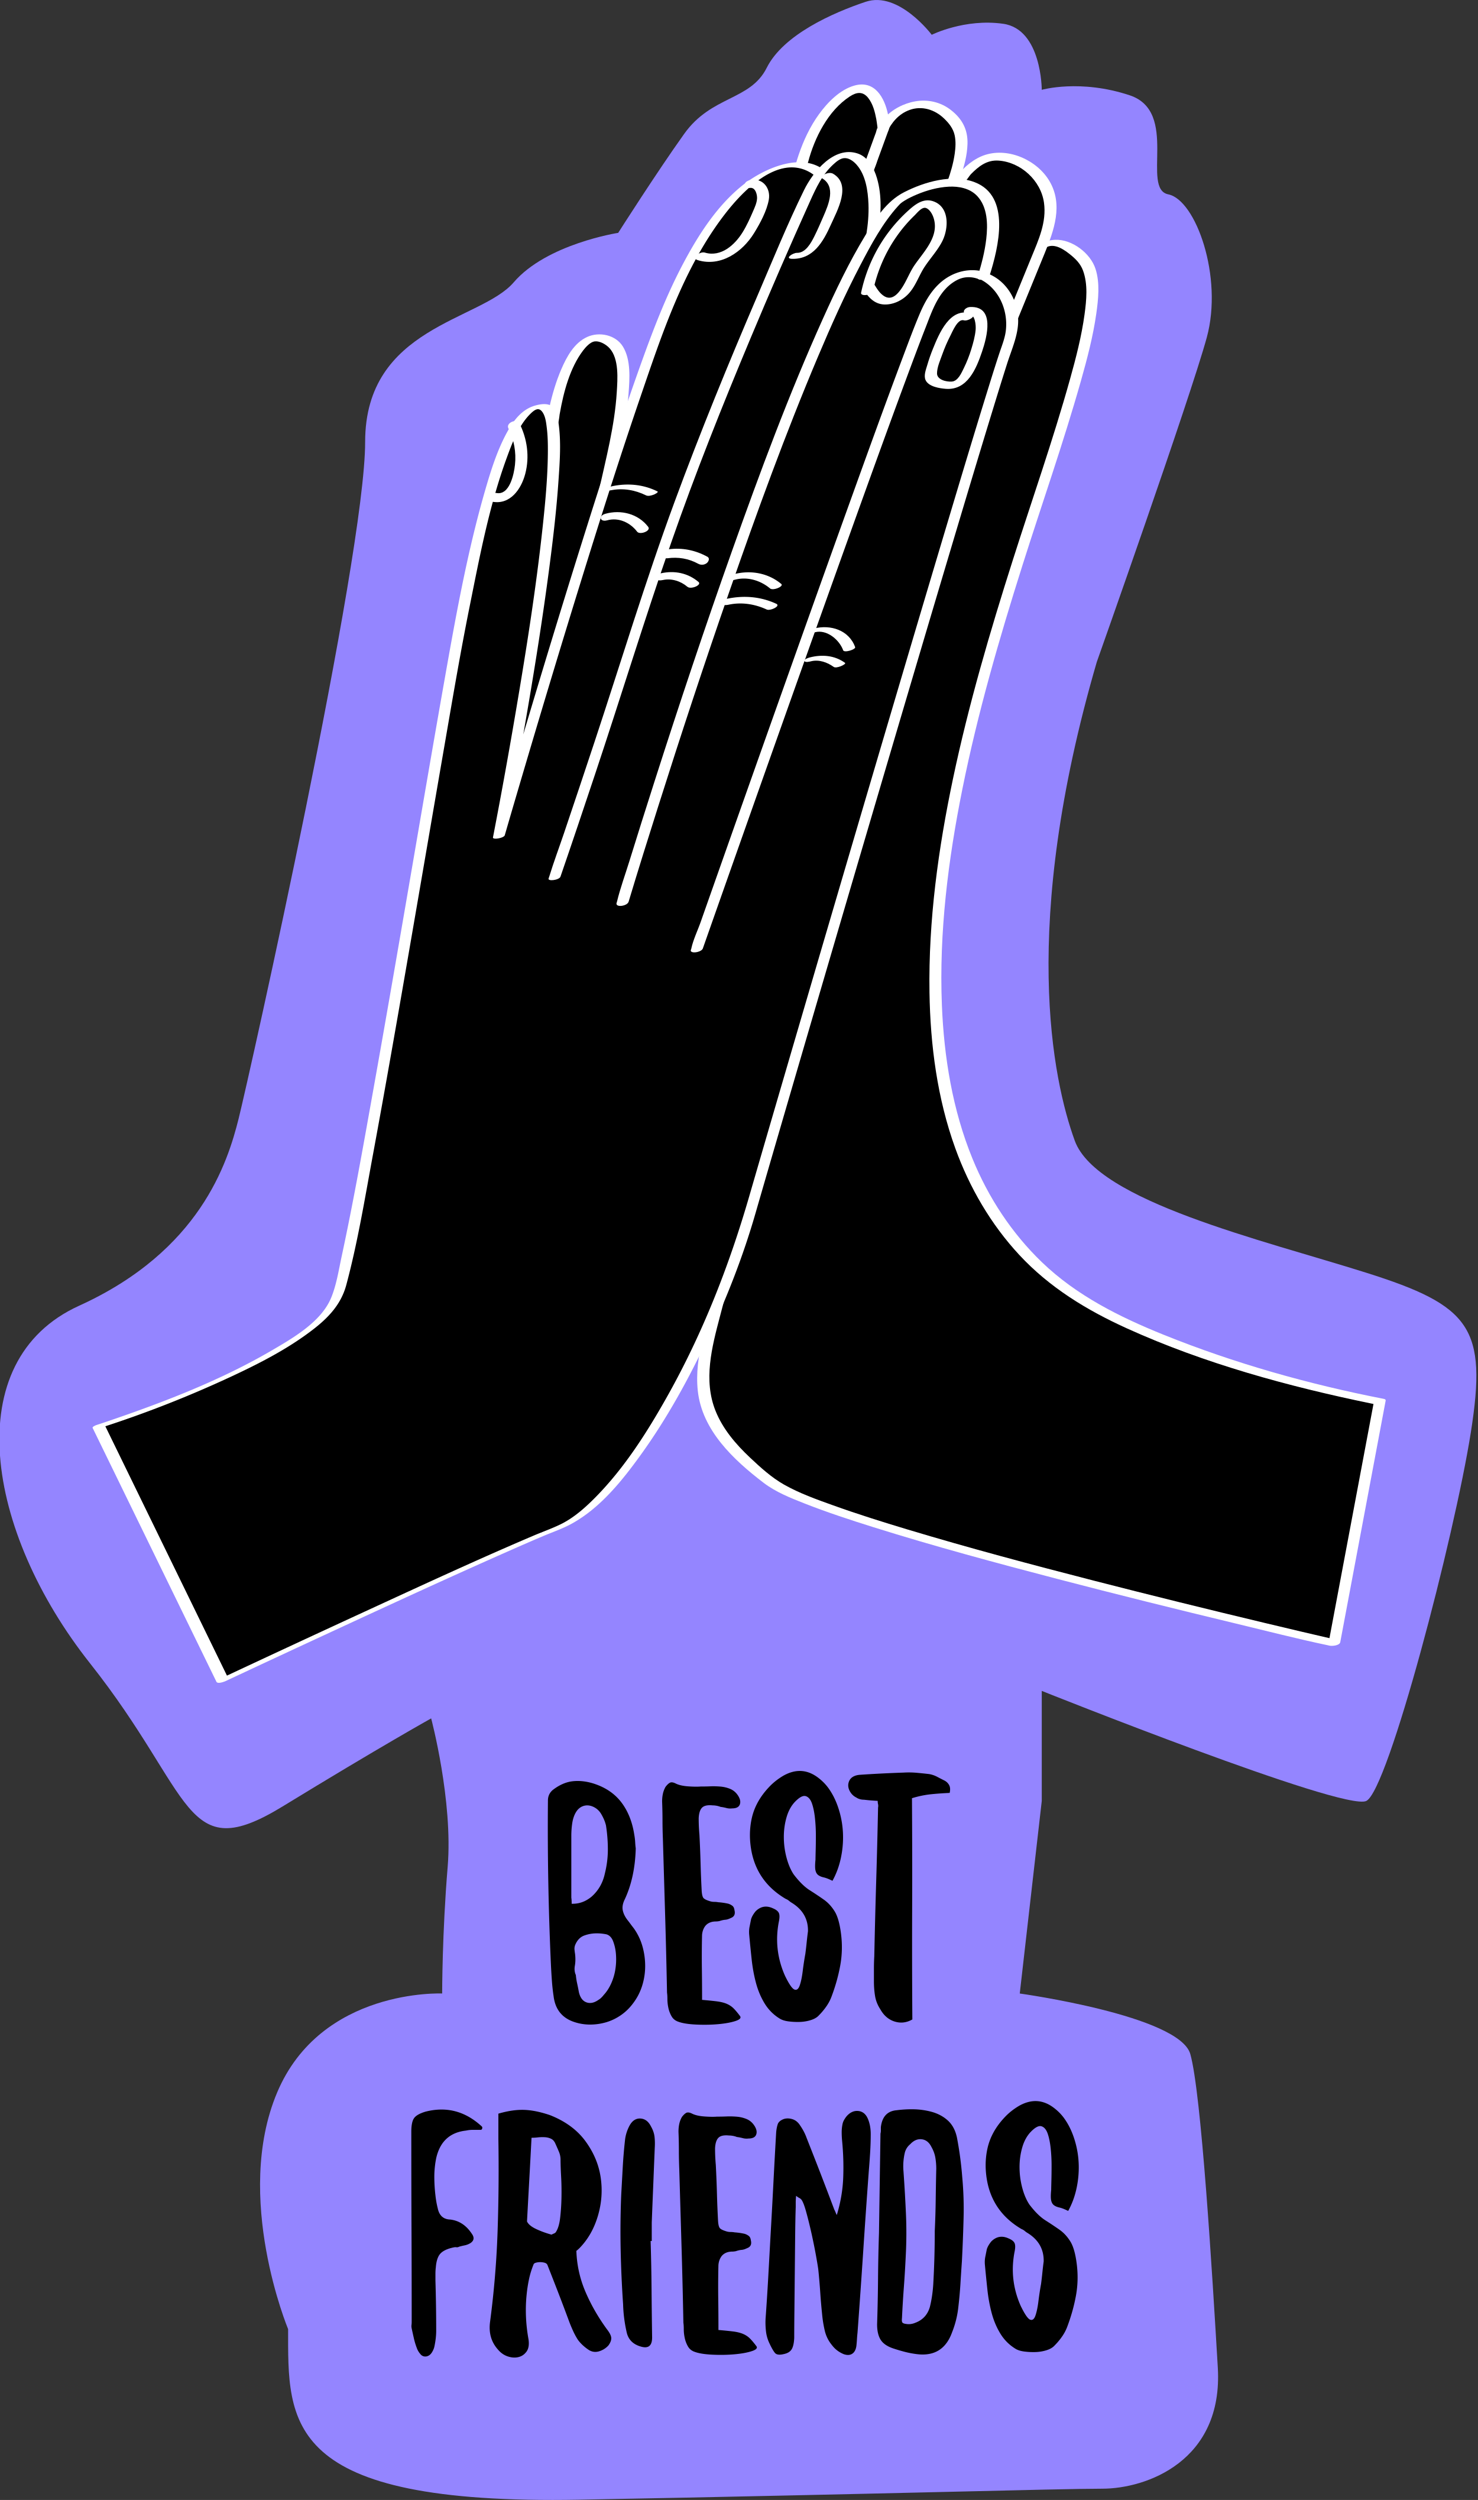 <svg version="1.1" id="Ebene_1" xmlns="http://www.w3.org/2000/svg" x="0" y="0" viewBox="0 0 1211 2048" style="enable-background:new 0 0 1211 2048" xml:space="preserve"><rect x="0" y="0" width="1211" height="2048" fill="#333333" stroke="none"/><style>.st1{fill:#fff}</style><path d="M236.07 1908.06c0 76.62-4.51 144.24 238.89 139.73 243.4-4.51 392.14-9.01 428.2-9.01s99.16-22.54 94.65-99.16c-4.51-76.63-13.52-225.37-22.54-256.92-9.01-31.55-139.73-49.58-139.73-49.58l18.03-157.76v-90.15s247.9 99.16 265.93 90.15c18.03-9.01 72.12-216.35 85.64-301.99s0-103.67-85.64-130.71c-85.64-27.04-220.86-58.6-238.89-108.18s-45.07-175.79 18.03-392.14c0 0 76.63-216.35 90.15-265.93 13.52-49.58-9.01-112.68-31.55-117.19-22.54-4.51 9.01-67.61-31.55-81.13-40.57-13.52-72.12-4.51-72.12-4.51s0-49.58-31.55-54.09-58.6 9.01-58.6 9.01-27.03-36.07-54.07-27.05-67.61 27.04-81.13 54.09c-13.52 27.04-45.07 22.54-67.61 54.09-22.54 31.55-54.09 81.13-54.09 81.13s-58.6 9.01-85.64 40.57c-27.04 31.55-121.7 36.06-121.7 130.71s-94.65 518.35-103.67 554.4c-9.01 36.06-31.55 108.18-130.71 153.25-99.16 45.07-76.63 184.8 9.01 292.98s76.63 166.77 157.76 117.19c81.13-49.58 121.7-72.12 121.7-72.12s18.03 67.61 13.52 121.7c-4.51 54.09-4.51 103.67-4.51 103.67s-99.16-4.51-135.22 81.13 9.01 193.82 9.01 193.82z" style="fill:#9485ff"/><path d="M591.26 1055.28c-16.9 67.61-35.5 101.42 40.57 158.88 49.75 37.59 461.44 131.84 461.44 131.84l37.19-197.76s-191-37.19-267.06-99.73c-76.06-62.54-121.7-175.79-82.82-385.38 38.88-209.59 143.67-414.11 106.49-451.3-37.19-37.19-50.14 14.65-60.29 39.44"/><path class="st1" d="M586.4 1056.02c-6.72 26.77-17.67 55.23-14.67 83.28 3.47 32.5 29.31 56.61 53.85 75.38 10.03 7.67 22.12 12.47 33.78 17.05 18.38 7.22 37.19 13.38 56.03 19.29 49.79 15.62 100.23 29.22 150.71 42.4 48.72 12.71 97.59 24.85 146.55 36.63 25.13 6.05 50.24 12.51 75.54 17.83.37.08.75.17 1.12.26 2.06.47 8.28.01 8.83-2.87 4.18-22.21 8.35-44.43 12.53-66.64l20.01-106.42c1.55-8.23 3.1-16.47 4.64-24.7.22-1.16-.87-1.41-1.78-1.59-61.09-11.91-122.26-29.13-179.98-52.41-36.2-14.6-71.54-32.2-99.89-59.51-24.76-23.84-43.8-52.89-56.81-84.65-16.35-39.92-23.41-83.13-25.13-126.06-2.38-59.4 5.13-118.96 16.84-177.11 12.5-62.05 30.15-122.94 49.24-183.25 15.93-50.32 33.5-100.19 47.87-151 5.1-18.05 9.92-36.33 12.55-54.92 1.68-11.84 3.12-25.08-.61-36.69-4.17-12.97-19.26-24.36-32.93-23.87-17.87.64-27.27 17.21-33.51 31.78-3.35 7.82-6.08 15.88-9.28 23.76-.98 2.43 8.57 1.38 9.73-1.48 6.15-15.18 10.5-35.26 23.42-46.39 6.84-5.88 14.97-1 21.1 3.82 4.93 3.87 9.13 7.93 11.28 13.87 4.05 11.19 2.77 24.16 1.2 35.68-2.46 18.02-7.05 35.75-11.94 53.24-13.94 49.89-31.18 98.85-46.88 148.2-18.72 58.82-36.14 118.16-48.89 178.59-12.14 57.57-20.26 116.48-19.35 175.44.67 43.24 6.38 86.89 21.14 127.72 11.64 32.2 29.13 62.28 52.48 87.41 24.84 26.74 55.41 45.32 88.47 60.29 63.24 28.64 131.73 47.36 199.61 61.35 1.36.28 2.72.56 4.09.83-.59-.53-1.18-1.06-1.78-1.59-4.18 22.21-8.35 44.43-12.53 66.64l-20.01 106.42c-1.55 8.23-3.1 16.47-4.64 24.7 2.94-.96 5.88-1.91 8.83-2.87-20.41-4.67-40.78-9.5-61.14-14.37-46.7-11.16-93.32-22.64-139.82-34.59-51.09-13.13-102.1-26.71-152.62-41.91-20.55-6.18-41.05-12.61-61.25-19.87-13.5-4.84-27.36-9.78-39.89-16.85-10.34-5.82-19.5-14.19-28.08-22.27-11.54-10.88-22.2-23.32-28.16-38.2-10.1-25.22-3.03-52.09 3.58-77.23 2.11-8.01 4.26-16.01 6.27-24.05.73-2.84-9-1.39-9.72 1.5z"/><path d="M787.33 149.3s-4.23-1.69 12.68-15.21 46.48-1.69 56.62 18.59-1.69 45.64-1.69 45.64l-75.73 185.13-63.1-64.23 71.22-169.92"/><path class="st1" d="M791.17 146.7c.7.32.5.81.68.7.52-.3 2.75-3.78 3.64-4.68 6.44-6.53 13.09-11.8 22.66-11.15 18.27 1.25 34.64 16.32 37.22 34.36 2.31 16.13-4.51 30.73-10.42 45.18-17.93 43.83-35.86 87.65-53.79 131.48-5.53 13.51-11.05 27.02-16.58 40.53 3.05-.57 6.09-1.14 9.14-1.7-18.42-18.74-36.83-37.49-55.25-56.23-2.62-2.67-5.24-5.33-7.86-8 .04.79.07 1.58.11 2.38 8.01-19.12 16.03-38.23 24.04-57.35 12.78-30.49 25.56-60.98 38.35-91.48 2.95-7.03 5.89-14.06 8.84-21.09 2.02-4.81-7.78-4.16-9.25-.67-8.01 19.12-16.03 38.23-24.04 57.35-12.78 30.49-25.56 60.98-38.35 91.48-2.95 7.03-5.89 14.06-8.84 21.09-.31.74-.56 1.7.11 2.38 18.42 18.74 36.83 37.49 55.25 56.23 2.62 2.67 5.24 5.33 7.86 8 2.1 2.14 7.95 1.21 9.14-1.7 15.55-38.02 31.11-76.05 46.66-114.07 8.47-20.71 16.94-41.41 25.41-62.12 7.71-18.85 15.35-39.87 4.03-59.17-10.03-17.1-33.19-27.63-52.47-21.64-9 2.79-17.81 9.96-23.36 17.52-1.33 1.8-3.88 6.13-.61 7.61 2.19.99 5.01.68 6.98-.75 1.29-.97 2.97-3.47.7-4.49z"/><path d="M712.96 134.93s5.1-17.99 10.99-30.42c7.61-16.06 38.88-32.11 60-2.54 10.36 14.51-3.38 47.33-3.38 47.33l-92.64 246.54-64.23-42.82 89.26-218.09z"/><path class="st1" d="M717.88 134.4c4.69-16.48 9.38-37.78 27.39-44.32 10.03-3.64 20.5-.35 28.07 6.83 4.09 3.88 7.64 8.27 8.85 13.86 1.08 4.96.77 10.13.06 15.12-2.28 15.97-8.84 29.89-14.57 45.15-10.16 27.05-20.32 54.09-30.49 81.14-11.57 30.78-23.13 61.56-34.7 92.34-4.27 11.37-8.54 22.73-12.81 34.1-2.06 5.49-5.03 11.25-6.38 16.97-.06.26-.2.53-.29.78 2.93-1.02 5.85-2.04 8.78-3.06-21.41-14.27-42.82-28.55-64.23-42.82l.75 2.79 30.12-73.59c16.02-39.13 32.03-78.27 48.05-117.4 3.7-9.03 7.39-18.07 11.09-27.1 1.92-4.69-7.85-3.84-9.21-.52l-30.12 73.59c-16.02 39.13-32.03 78.27-48.05 117.4-3.7 9.03-7.39 18.07-11.09 27.1-.5 1.21-.4 2.02.75 2.79 21.41 14.27 42.82 28.55 64.23 42.82 2.68 1.78 7.71-.21 8.78-3.06 5.68-15.13 11.37-30.25 17.05-45.38l35.91-95.58c10.64-28.31 21.27-56.61 31.91-84.92 2.44-6.49 4.92-12.98 7.32-19.49.14-.38.28-.76.43-1.14-.53 1.4-.04.13.22-.55.4-1.04.8-2.08 1.18-3.13 3.12-8.71 5.58-17.99 5.84-27.29.32-11.69-4.28-20.39-13.51-27.64-8.31-6.53-18.83-8.98-29.21-7.18-9.5 1.65-18.75 6.42-25.29 13.58-7.31 8-10.48 19.46-13.79 29.55-1.01 3.09-1.99 6.2-2.88 9.33-1.11 3.88 8.8 2.57 9.84-1.07z"/><path d="M657.18 133.24s7.65-29.49 25.35-47.33c38.31-38.59 41.41 18.59 41.41 18.59L618.07 394.71l-47.33-64.23 86.44-197.24z"/><path class="st1" d="M662.13 132.8c5.26-20.04 16.42-42.2 34.16-53.78 5.56-3.63 10.7-4.35 15.08 1.22 3.81 4.85 5.48 11.28 6.6 17.24.4 2.14.62 4.29.93 6.44.37 2.61-.53 1.17.38.23-.83.86-1.19 3.27-1.59 4.36l-9.54 26.16c-11.65 31.93-23.3 63.86-34.94 95.78l-38.52 105.57c-4.68 12.82-9.35 25.64-14.03 38.46-2.23 6.11-5.47 12.54-6.9 18.9-.07.3-.22.6-.32.89 3.05-.55 6.1-1.1 9.15-1.66-15.78-21.41-31.55-42.82-47.33-64.23l.15 2.53c9.75-22.24 19.49-44.48 29.24-66.72 15.52-35.42 31.04-70.84 46.56-106.25 3.54-8.09 7.09-16.18 10.63-24.26 2.16-4.93-7.68-4.57-9.3-.87-9.75 22.24-19.49 44.48-29.24 66.72-15.52 35.42-31.04 70.84-46.56 106.25-3.54 8.09-7.09 16.18-10.63 24.26-.38.87-.44 1.73.15 2.53 15.78 21.41 31.55 42.82 47.33 64.23 1.87 2.54 8.11 1.2 9.15-1.66l18.51-50.73c13.19-36.14 26.37-72.28 39.56-108.42 12.22-33.48 24.43-66.96 36.65-100.45 3.26-8.92 6.51-17.85 9.77-26.77.45-1.25 1.09-2.54 1.4-3.83.82-3.44-.36-7.81-1.05-11.2-2.82-13.87-10.96-28.24-27.42-23.67-11.94 3.32-22.08 13.78-29.11 23.47-7.32 10.1-12.67 21.53-16.67 33.32-.76 2.25-1.51 4.51-2.11 6.81-1.18 4.4 8.8 3.16 9.86-.87z"/><path d="M453.79 339.17s14.65-83.39 48.45-57.47c19.35 14.83-1.13 94.65-1.13 94.65l-90.38 410.5-31.55-68.74 74.61-378.94z"/><path class="st1" d="M458.7 338.6c3.09-17.49 8.26-37.24 19.13-51.56 2.23-2.94 5.92-6.8 9.08-7.3 4.42-.71 9.7 2.41 12.55 5.56 7.89 8.73 6.54 25.33 5.88 36.07-1.7 27.48-8.86 54.36-14.77 81.18-9.74 44.23-19.48 88.45-29.21 132.68l-35.52 161.31c-4.37 19.83-8.73 39.65-13.1 59.48-2.17 9.85-5.44 20.05-6.62 30.07-.05.45-.2.89-.29 1.33 3.27-.63 6.54-1.25 9.81-1.88-6.76-14.73-13.52-29.46-20.29-44.19-3.4-7.41-6.81-14.83-10.21-22.24-.33-.73-1.09-3.08-1.02-1.66-.02-.48.2-1.11.31-1.56 5.16-22.12 8.8-44.71 13.19-66.99 8.12-41.25 16.24-82.51 24.37-123.76 8.01-40.7 16.03-81.4 24.04-122.1 2.81-14.3 5.63-28.6 8.44-42.89 1.33-6.75 3.36-13.73 4.05-20.59.02-.32.12-.64.18-.96.77-3.93-9.12-2.4-9.82 1.14-3.46 17.58-6.92 35.16-10.38 52.73-7.79 39.54-15.57 79.09-23.36 118.63-8.3 42.18-16.61 84.37-24.91 126.55l-15.06 76.48c-.27 1.36-.93 3.1-.89 4.51.13 3.85 3.68 8.79 5.25 12.21 8.14 17.73 16.27 35.45 24.41 53.18.63 1.38 1.26 2.75 1.9 4.13 1.53 3.33 9.1 1.31 9.81-1.88 5.72-26 11.45-51.99 17.17-77.99 11.94-54.24 23.88-108.48 35.83-162.71 10.32-46.85 20.63-93.7 30.95-140.55 6.01-27.3 13.38-54.76 15.42-82.69.89-12.13 2.02-27.54-4.62-38.4-5.92-9.67-19.39-12.42-29.3-7.9-10.63 4.86-16.77 16.18-21.18 26.42-4.35 10.11-7.47 20.74-9.84 31.47-.43 1.93-.84 3.86-1.19 5.81-.71 3.98 9.18 2.4 9.81-1.14z"/><path d="M520.9 1514.2c-.42 15.85-3.4 29.75-8.96 41.68-1.64 3.29-2.21 6.29-1.7 8.96.52 2.67 1.8 5.35 3.86 8.03.82 1.03 1.64 2.11 2.47 3.24.82 1.13 1.64 2.21 2.47 3.24a47.56 47.56 0 0 1 7.26 14.82 58.971 58.971 0 0 1 2.32 16.37c0 5.56-.83 10.96-2.47 16.21-1.65 5.25-4.12 10.04-7.41 14.36-2.89 3.92-6.28 7.21-10.19 9.88-3.92 2.67-8.08 4.63-12.51 5.86-4.43 1.23-8.95 1.8-13.59 1.7-4.63-.11-9.1-.98-13.43-2.62-9.06-3.5-14.2-10.39-15.44-20.69-.62-4.11-1.08-8.33-1.39-12.66-.31-4.32-.57-8.54-.77-12.66-1.03-22.65-1.75-45.14-2.16-67.47-.41-22.34-.52-44.82-.31-67.47 0-3.49 1.33-6.38 4.01-8.64 5.35-4.11 10.76-6.48 16.21-7.1 5.45-.61 11.16 0 17.14 1.86 9.67 3.09 17.24 8.18 22.69 15.28 5.45 7.1 9.01 15.9 10.66 26.4.41 2.26.66 4.37.77 6.33.11 1.95.26 3.65.47 5.09zm-52.5 45.39c5.97.2 11.43-1.75 16.37-5.87 5.56-4.94 9.16-11.22 10.81-18.84 1.64-6.58 2.47-13.17 2.47-19.76 0-6.58-.52-13.17-1.55-19.76-.42-1.64-.92-3.19-1.54-4.63-.61-1.44-1.34-2.89-2.16-4.32-1.86-3.29-4.53-5.56-8.03-6.79-2.47-.82-4.84-.82-7.1 0-2.26.83-4.12 2.37-5.55 4.63-1.45 2.27-2.48 5.05-3.09 8.34-.62 3.7-.92 7.52-.92 11.43v50.64c.19 1.02.29 2.67.29 4.93zm3.41 58.36c.2 2.26.56 4.58 1.08 6.95.51 2.37.98 4.68 1.39 6.95 1.03 4.53 3.09 7.36 6.17 8.49 3.09 1.14 6.38.46 9.88-2.01 1.44-.82 2.88-2.16 4.32-4.01 2.48-2.67 4.53-5.86 6.18-9.57 1.64-3.7 2.78-7.56 3.39-11.57.62-4.01.77-8.08.46-12.2-.3-4.11-1.18-7.92-2.62-11.42-1.23-2.67-2.98-4.32-5.25-4.94-3.09-.62-6.13-.88-9.11-.77-2.98.11-5.92.67-8.8 1.7-3.5 1.23-6.07 3.92-7.72 8.03-.42 1.23-.57 2.42-.46 3.55.1 1.13.26 2.32.46 3.55.41 3.5.36 6.69-.15 9.57-.51 2.86-.26 5.44.78 7.7zM575.25 1638.33c4.94.42 9 .83 12.19 1.23 3.19.42 5.87 1.08 8.03 2.01 2.16.92 4.01 2.17 5.56 3.7 1.55 1.55 3.24 3.55 5.09 6.02 1.44 1.65.31 3.09-3.39 4.32-3.7 1.23-8.49 2.11-14.36 2.63-5.86.51-11.94.61-18.22.3-6.28-.3-11.07-1.08-14.36-2.31-2.47-.83-4.32-2.32-5.55-4.48-1.23-2.16-2.11-4.48-2.63-6.95s-.77-4.83-.77-7.1-.11-4.01-.31-5.25c-.41-21.2-.92-42.25-1.54-63.15-.62-20.89-1.23-41.94-1.86-63.15-.2-4.94-.31-9.93-.31-14.97 0-5.04-.11-10.14-.31-15.28 0-2.26.2-4.37.62-6.33.41-1.95 1.13-3.86 2.16-5.71 1.23-1.64 2.42-2.78 3.55-3.4 1.13-.61 2.73-.41 4.79.62 2.47 1.23 5.82 2.01 10.04 2.32 4.22.31 7.67.36 10.35.15 2.67 0 5.3-.05 7.87-.15 2.58-.11 5.2-.05 7.88.15 3.08.21 5.97.88 8.64 2.01 2.67 1.14 4.83 3.04 6.48 5.71 1.65 2.68 2.06 5.05 1.23 7.1-.83 2.06-2.89 3.09-6.17 3.09-1.65.2-3.24.11-4.79-.31-1.54-.41-3.14-.72-4.79-.92a16.55 16.55 0 0 0-3.24-.93c-1.13-.2-2.21-.31-3.24-.31-4.12-.41-7 .21-8.64 1.86-1.65 1.65-2.58 4.53-2.78 8.65 0 2.26.05 4.53.15 6.79.11 2.27.26 4.54.46 6.79.41 7.83.72 15.55.93 23.16.2 7.62.51 15.23.92 22.85.2 2.89.67 4.78 1.39 5.71.72.92 2.42 1.8 5.1 2.62 1.23.42 2.47.62 3.7.62s2.36.11 3.4.31c2.88.2 5.66.61 8.33 1.23 1.23.41 2.32.98 3.24 1.7.93.72 1.49 1.9 1.7 3.55.82 3.29-.21 5.45-3.09 6.48-1.65.83-3.14 1.29-4.48 1.39-1.34.11-2.93.46-4.79 1.08-1.03.2-2.01.31-2.93.31-.93 0-1.91.11-2.94.3-2.67.62-4.68 1.91-6.02 3.86-1.34 1.96-2.11 4.27-2.31 6.95-.21 8.85-.26 17.66-.16 26.4.12 8.77.18 17.67.18 26.73zM650.27 1535.5c4.53 5.97 8.91 10.29 13.13 12.97 4.22 2.68 8.07 5.25 11.58 7.72 3.5 2.47 6.48 5.71 8.95 9.73s4.22 10.35 5.25 18.99c1.03 8.65.77 17.14-.77 25.48-1.54 8.33-3.86 16.63-6.95 24.85-1.03 2.89-2.47 5.67-4.32 8.34a53.193 53.193 0 0 1-6.17 7.41c-1.45 1.64-3.6 2.93-6.48 3.86-2.89.92-5.92 1.44-9.11 1.55-3.2.1-6.33-.05-9.42-.46-3.09-.42-5.56-1.23-7.41-2.47-4.94-3.09-8.95-7.15-12.04-12.2-3.08-5.04-5.45-10.65-7.1-16.82-1.65-6.18-2.83-12.66-3.55-19.46-.73-6.79-1.39-13.48-2.01-20.07-.2-2.26-.1-4.42.31-6.48.41-2.05.82-4.11 1.23-6.17.61-2.05 1.85-4.22 3.7-6.48 4.11-4.11 8.85-4.94 14.2-2.47 2.47 1.03 4.07 2.26 4.79 3.7.72 1.44.77 3.7.16 6.79-3.09 15.44-1.45 30.37 4.94 44.77 3.29 6.79 5.86 10.55 7.72 11.27 1.86.73 3.29-.36 4.32-3.24 1.02-2.88 1.85-6.79 2.47-11.73.61-4.94 1.33-9.67 2.16-14.2.41-3.09.77-6.18 1.08-9.26.31-3.09.67-6.18 1.08-9.26.2-9.88-4.12-17.6-12.97-23.16-1.03-.61-1.9-1.23-2.62-1.86-.73-.61-1.6-1.13-2.63-1.54-15.03-8.85-24.29-21.41-27.79-37.67-2.06-9.88-2.06-19.4 0-28.56s6.79-17.65 14.21-25.47c3.29-3.5 7.2-6.59 11.73-9.26 10.29-5.76 19.97-5.04 29.02 2.16 3.7 2.89 6.79 6.29 9.26 10.19 3.09 4.73 5.56 10.24 7.41 16.52a75.752 75.752 0 0 1 3.09 19.3c.2 6.59-.42 13.17-1.86 19.76-1.44 6.59-3.7 12.66-6.79 18.22-2.89-1.44-5.25-2.36-7.1-2.78-1.86-.41-3.35-1.03-4.48-1.86-1.14-.82-1.91-2.11-2.32-3.86-.42-1.75-.42-4.68 0-8.8 0-1.03.05-3.45.15-7.26.11-3.81.16-8.07.16-12.82 0-4.73-.26-9.47-.77-14.2-.52-4.73-1.34-8.7-2.47-11.89-1.14-3.19-2.78-5.14-4.95-5.86-2.16-.72-4.99.67-8.49 4.17-3.29 3.29-5.71 7.57-7.26 12.82-1.54 5.25-2.31 10.7-2.31 16.36s.71 11.27 2.16 16.83c1.46 5.53 3.41 10.16 5.88 13.86zM719.13 1475.29c-4.12-.2-7.82-.51-11.11-.92-2.47 0-4.64-.62-6.48-1.86-2.06-1.02-3.71-2.57-4.95-4.63-1.23-2.05-1.74-4.11-1.55-6.17.62-4.53 3.61-7.1 8.96-7.72 11.94-.82 24.09-1.43 36.43-1.85 3.5-.2 7-.16 10.5.15s7 .67 10.5 1.08c2.26.42 4.37 1.14 6.33 2.16 1.95 1.04 3.96 2.06 6.02 3.09 1.64.83 2.93 2.06 3.86 3.7.92 1.65 1.08 3.81.46 6.48-5.15.21-10.25.57-15.28 1.08-5.05.52-10.25 1.6-15.6 3.24.2 30.68.26 60.98.15 90.94-.11 29.95-.05 60.06.16 90.32-4.74 2.67-9.57 3.24-14.51 1.7-4.94-1.55-8.85-4.89-11.73-10.04-2.27-3.49-3.71-7.15-4.32-10.96-.62-3.8-.92-7.76-.92-11.88v-10.35c0-3.4.1-6.84.3-10.35.42-20.38.93-40.65 1.54-60.83.62-20.17 1.13-40.45 1.55-60.83.2-1.03.2-1.95 0-2.78-.2-.81-.31-1.73-.31-2.77zM394.76 1742.03c.42.42.51.98.31 1.7-.2.73-.61 1.08-1.23 1.08h-6.33c-1.95 0-3.86.2-5.71.61-13.17 1.45-21.31 8.96-24.39 22.54a77.073 77.073 0 0 0-1.55 15.28c0 5.05.31 10.14.92 15.28.41 3.71 1.03 7.21 1.86 10.5 1.23 5.98 4.63 9.07 10.19 9.26 7.2.83 13.07 4.64 17.6 11.43 2.47 3.29 2.05 5.97-1.23 8.03-1.45.83-2.94 1.39-4.48 1.7-1.55.31-3.04.67-4.48 1.08-.83.42-1.59.57-2.31.46-.73-.11-1.5-.05-2.32.15-4.94 1.04-8.49 2.68-10.66 4.94-2.16 2.27-3.45 6.07-3.86 11.43-.21 1.65-.31 3.39-.31 5.25v5.56c.2 6.79.36 13.63.46 20.53.11 6.9.16 13.74.16 20.53 0 4.12-.52 8.54-1.55 13.28-.42 1.65-1.14 3.24-2.17 4.79-1.03 1.54-2.36 2.52-4.01 2.93-2.06.41-3.76-.16-5.09-1.7-1.34-1.55-2.32-3.14-2.93-4.79a58.31 58.31 0 0 1-2.48-8.03c-.61-2.67-1.23-5.45-1.85-8.34-.21-1.03-.26-1.95-.16-2.78.11-.82.16-1.74.16-2.78 0-26.14-.05-52.07-.16-77.81-.11-25.73-.15-51.67-.15-77.81 0-5.14.72-8.8 2.16-10.96 1.44-2.17 4.53-3.96 9.26-5.41 17.3-4.5 32.75-.49 46.33 12.07zM497.27 1908.15c2.26 2.89 3.45 5.25 3.55 7.1.11 1.86-.67 3.92-2.31 6.18-2.06 2.26-4.59 3.86-7.57 4.78-2.99.93-5.82.57-8.49-1.08-3.71-2.47-6.7-5.25-8.96-8.34a58.487 58.487 0 0 1-3.86-7.1c-1.14-2.47-2.22-5.04-3.24-7.72-2.89-7.82-5.82-15.59-8.8-23.31-2.98-7.72-6.02-15.48-9.11-23.31-.42-.82-1.18-1.39-2.31-1.7-1.14-.31-2.32-.46-3.55-.46s-2.42.15-3.55.46c-1.14.31-1.8.88-2.01 1.7-1.65 4.13-2.89 8.19-3.7 12.2-.83 4.01-1.45 8.08-1.86 12.19-1.23 11.94-.72 24.19 1.54 36.74.62 4.32.06 7.67-1.68 10.04-1.73 2.36-3.97 3.86-6.71 4.48-2.75.62-5.64.41-8.69-.61-3.05-1.04-5.69-2.89-7.93-5.56-5.56-6.17-7.72-13.79-6.48-22.85 3.29-24.9 5.35-49.76 6.17-74.57.83-24.81 1.03-49.76.63-74.88v-21c7.72-2.26 14.74-3.29 21.07-3.09 6.33.21 13.4 1.65 21.23 4.32 12.55 4.94 22.23 12.04 29.02 21.31 6.79 9.26 10.96 19.2 12.51 29.8 1.55 10.6.77 21.1-2.32 31.49-3.09 10.4-8.03 19.09-14.82 26.09-1.23 1.23-2.16 2.06-2.78 2.47v.31c.41 11.53 2.89 22.59 7.41 33.19 4.53 10.61 10.4 20.85 17.6 30.73zm-42.3-152.23c-.83-1.86-2.01-3.14-3.55-3.86-1.54-.72-3.24-1.13-5.1-1.23-1.86-.1-3.7-.05-5.56.15-1.85.21-3.61.31-5.25.31-.61 11.73-1.23 23.21-1.85 34.43-.62 11.22-1.24 22.59-1.86 34.12 1.03 2.27 3.5 4.32 7.41 6.18 3.91 1.85 8.13 3.39 12.66 4.63.82-.41 1.49-.72 2.01-.92.51-.2.97-.51 1.39-.92 1.86-2.67 3.09-6.69 3.7-12.04.62-5.35.98-10.97 1.08-16.83.1-5.87 0-11.58-.31-17.14-.3-5.56-.46-10.08-.46-13.58 0-2.26-.46-4.48-1.39-6.64-.91-2.18-1.89-4.39-2.92-6.66zM533.08 1835.89c.41 13.18.67 26.35.77 39.52.11 13.18.26 26.36.46 39.52 0 6.79-3.08 9.26-9.26 7.41-6.59-1.86-10.5-5.97-11.73-12.35-1.65-7.41-2.58-14.82-2.78-22.23-1.03-15.03-1.7-30-2.01-44.93-.3-14.92-.15-29.9.47-44.92l1.23-22.23a397.5 397.5 0 0 1 1.85-22.24c.41-4.11 1.64-8.13 3.7-12.04 2.26-4.12 5.25-6.07 8.96-5.87 3.7.2 6.58 2.37 8.64 6.48 1.64 2.89 2.63 5.76 2.93 8.65.31 2.89.36 5.86.16 8.95-.42 10.29-.83 20.48-1.23 30.57-.42 10.09-.83 20.28-1.23 30.57v15.13h-.93zM588.66 1908.77c4.94.42 9 .83 12.19 1.23 3.19.42 5.87 1.08 8.03 2.01 2.16.92 4.01 2.17 5.56 3.7 1.54 1.55 3.24 3.55 5.09 6.02 1.44 1.65.31 3.09-3.39 4.32-3.7 1.23-8.49 2.11-14.36 2.63-5.86.51-11.94.61-18.22.3-6.28-.3-11.07-1.08-14.36-2.31-2.47-.83-4.32-2.32-5.55-4.48a23.933 23.933 0 0 1-2.63-6.95c-.52-2.47-.77-4.83-.77-7.1s-.11-4.01-.31-5.25c-.41-21.2-.92-42.25-1.54-63.15-.62-20.89-1.23-41.94-1.86-63.15-.2-4.94-.31-9.93-.31-14.97s-.11-10.14-.31-15.28c0-2.26.2-4.37.62-6.33.41-1.95 1.13-3.86 2.16-5.71 1.23-1.64 2.42-2.78 3.55-3.4 1.13-.61 2.73-.41 4.79.62 2.47 1.23 5.82 2.01 10.04 2.32 4.22.31 7.67.36 10.35.15 2.67 0 5.3-.05 7.87-.15 2.58-.11 5.2-.05 7.88.15 3.08.21 5.97.88 8.64 2.01 2.67 1.14 4.83 3.04 6.48 5.71 1.65 2.68 2.06 5.05 1.23 7.1-.83 2.06-2.89 3.09-6.17 3.09-1.65.2-3.24.11-4.79-.31-1.54-.41-3.14-.72-4.79-.92a16.55 16.55 0 0 0-3.24-.93c-1.13-.2-2.21-.31-3.24-.31-4.12-.41-7 .21-8.64 1.86-1.65 1.65-2.58 4.53-2.78 8.65 0 2.26.05 4.53.15 6.79.11 2.27.26 4.54.46 6.79.41 7.83.72 15.55.93 23.16.2 7.62.51 15.23.92 22.85.2 2.89.67 4.78 1.39 5.71.72.92 2.42 1.8 5.1 2.62 1.23.42 2.47.62 3.7.62s2.36.11 3.4.31c2.88.2 5.66.61 8.33 1.23 1.23.41 2.32.98 3.24 1.7.93.72 1.49 1.9 1.7 3.55.82 3.29-.21 5.45-3.09 6.48-1.65.83-3.14 1.29-4.48 1.39-1.34.11-2.93.46-4.79 1.08-1.03.2-2.01.31-2.93.31-.93 0-1.91.11-2.94.3-2.67.62-4.68 1.91-6.02 3.86-1.34 1.96-2.11 4.27-2.31 6.95-.21 8.85-.26 17.66-.16 26.4.13 8.77.18 17.68.18 26.73zM685.62 1814.59c3.09-10.08 4.83-20.17 5.25-30.26.41-10.08.1-20.38-.92-30.88-.21-2.26-.31-4.48-.31-6.64s.2-4.27.61-6.33c.2-1.23.62-2.42 1.23-3.55.62-1.13 1.34-2.21 2.17-3.24 2.88-3.29 6.12-4.73 9.73-4.32 3.6.41 6.23 2.67 7.88 6.79 1.43 3.51 2.16 7.52 2.16 12.04 0 4.95-.15 9.94-.46 14.98-.31 5.04-.67 10.04-1.08 14.97-1.65 22.44-3.2 44.62-4.63 66.54-1.45 21.92-2.99 44-4.64 66.23-.2 1.86-.36 3.66-.46 5.41-.11 1.75-.26 3.55-.46 5.4-.42 3.09-1.55 5.25-3.4 6.48-1.85 1.24-4.22 1.34-7.1.31-3.92-1.65-7.1-4.11-9.57-7.41-2.89-3.5-4.84-7.46-5.87-11.89a98.08 98.08 0 0 1-2.16-13.43c-.62-5.97-1.14-11.99-1.54-18.06-.42-6.07-.92-12.09-1.54-18.06-.2-1.85-.83-5.66-1.85-11.42-1.04-5.76-2.27-11.89-3.7-18.38-1.45-6.48-2.94-12.51-4.48-18.06-1.54-5.55-2.93-8.95-4.17-10.19-.42-.41-.92-.77-1.55-1.08-.61-.3-1.44-.87-2.47-1.7-.2 2.06-.31 3.76-.31 5.1v4.17c-.2 5.56-.36 13.23-.46 23-.11 9.78-.2 19.97-.31 30.57-.11 10.6-.2 20.8-.3 30.57-.11 9.78-.16 17.44-.16 23-.2 4.32-.92 7.47-2.16 9.42s-3.4 3.24-6.48 3.86c-3.51.82-5.87.51-7.1-.92-1.23-1.45-2.67-3.91-4.32-7.41-1.64-3.29-2.67-6.73-3.08-10.34-.41-3.6-.52-7.15-.31-10.66.82-11.32 1.54-22.54 2.16-33.65.62-11.12 1.23-22.34 1.86-33.66.82-14.2 1.59-28.35 2.32-42.45.72-14.1 1.49-28.25 2.31-42.46.2-2.47.62-4.67 1.24-6.64.61-1.95 2.36-3.45 5.25-4.48 2.26-.62 4.63-.52 7.1.3 2.47.83 4.53 2.58 6.18 5.26 2.26 3.29 4.01 6.69 5.25 10.19 3.9 9.88 7.72 19.61 11.42 29.18s7.41 19.3 11.12 29.18c.41.83.77 1.6 1.08 2.32.25.71.61 1.48 1.03 2.3zM788.13 1852.57c-.42 5.97-.83 12.25-1.23 18.83-.42 6.6-1.04 13.28-1.86 20.07-.42 3.29-1.03 6.54-1.86 9.73a79.09 79.09 0 0 1-3.08 9.42c-4.95 13.79-14.62 19.76-29.02 17.91-3.3-.42-6.54-1.03-9.73-1.85-3.19-.83-6.33-1.76-9.42-2.78-4.94-1.64-8.39-4.01-10.35-7.1-1.95-3.09-2.93-7.3-2.93-12.66.41-12.56.67-25.06.77-37.52.1-12.45.36-24.85.77-37.21.2-13.59.41-27.17.61-40.76.2-13.59.42-27.18.62-40.76.2-.83.31-1.65.31-2.48v-2.77c1.02-8.65 5.35-13.28 12.97-13.9 4.73-.61 9.47-.87 14.2-.77 4.73.11 9.47.77 14.2 2.01 5.35 1.45 9.88 3.86 13.59 7.26 3.7 3.4 6.18 8.08 7.41 14.05 1.02 5.35 1.9 10.76 2.62 16.21.72 5.46 1.29 10.86 1.7 16.22 1.03 11.11 1.39 22.34 1.08 33.65-.29 11.32-.75 23.05-1.37 35.2zm-22.23-25.01c.41-8.64.67-17.13.77-25.47.11-8.34.26-16.83.46-25.47 0-3.09-.26-6.12-.77-9.11-.52-2.98-1.6-5.92-3.25-8.8-1.85-3.7-4.48-5.76-7.87-6.17-3.4-.41-6.54.92-9.42 4.01-2.48 2.06-4.01 4.64-4.63 7.72a48.542 48.542 0 0 0-.92 14.51c.82 11.53 1.49 23.06 2.01 34.58.51 11.53.46 23.16-.16 34.89-.41 8.64-.92 17.13-1.54 25.47s-1.14 16.73-1.54 25.17c-.21 1.85-.11 3.08.3 3.7.42.61 1.44 1.03 3.09 1.23 2.47.42 4.94.11 7.41-.92 6.17-2.26 10.19-6.59 12.04-12.97 1.44-5.76 2.36-11.93 2.78-18.53.41-7.2.72-14.46.93-21.77.2-7.3.31-14.66.31-22.07zM843.4 1805.95c4.53 5.97 8.91 10.29 13.13 12.97 4.22 2.68 8.07 5.25 11.58 7.72 3.5 2.47 6.48 5.71 8.95 9.73s4.22 10.35 5.25 18.99c1.03 8.65.77 17.14-.77 25.48-1.54 8.33-3.86 16.63-6.95 24.85-1.03 2.89-2.47 5.67-4.32 8.34a53.193 53.193 0 0 1-6.17 7.41c-1.45 1.64-3.61 2.93-6.48 3.86-2.89.92-5.92 1.44-9.11 1.55-3.2.1-6.33-.05-9.42-.46-3.09-.42-5.56-1.23-7.41-2.47-4.94-3.09-8.95-7.15-12.04-12.2-3.08-5.04-5.45-10.65-7.1-16.82-1.65-6.18-2.83-12.66-3.55-19.46-.73-6.79-1.39-13.48-2.01-20.07-.2-2.26-.1-4.42.31-6.48.41-2.05.82-4.11 1.23-6.17.61-2.05 1.85-4.22 3.7-6.48 4.11-4.11 8.85-4.94 14.2-2.47 2.47 1.03 4.07 2.26 4.79 3.7.72 1.44.77 3.7.16 6.79-3.09 15.44-1.45 30.37 4.94 44.77 3.29 6.79 5.86 10.55 7.72 11.27 1.86.73 3.29-.36 4.32-3.24 1.02-2.88 1.85-6.79 2.47-11.73.61-4.94 1.33-9.67 2.16-14.2.41-3.09.77-6.18 1.08-9.26.31-3.09.67-6.18 1.08-9.26.2-9.88-4.12-17.6-12.97-23.16-1.03-.61-1.9-1.23-2.62-1.86-.73-.61-1.6-1.13-2.63-1.54-15.03-8.85-24.29-21.41-27.79-37.67-2.06-9.88-2.06-19.4 0-28.56s6.79-17.65 14.21-25.47c3.29-3.5 7.2-6.59 11.73-9.26 10.29-5.76 19.97-5.04 29.02 2.16 3.7 2.89 6.79 6.29 9.26 10.19 3.09 4.73 5.56 10.24 7.41 16.52a75.752 75.752 0 0 1 3.09 19.3c.2 6.59-.42 13.17-1.86 19.76-1.44 6.59-3.7 12.66-6.79 18.22-2.89-1.44-5.25-2.36-7.1-2.78-1.86-.41-3.35-1.03-4.48-1.86-1.14-.82-1.91-2.11-2.32-3.86-.42-1.75-.42-4.68 0-8.8 0-1.03.05-3.45.15-7.26.11-3.81.16-8.07.16-12.82 0-4.73-.26-9.47-.77-14.2-.52-4.73-1.34-8.7-2.47-11.89-1.14-3.19-2.78-5.14-4.95-5.86-2.16-.72-4.99.67-8.49 4.17-3.29 3.29-5.71 7.57-7.26 12.82-1.55 5.25-2.31 10.7-2.31 16.36s.71 11.27 2.16 16.83c1.45 5.52 3.41 10.15 5.88 13.86zM805.93 226.26c17.32 7.02 29.42 30.21 20.28 54.88-16.9 45.64-183.67 615.25-212.41 714.98s-100.29 233.26-156.07 255.23c-55.78 21.97-275.51 125.08-275.51 125.08L80.8 1168.53s179.17-57.47 196.07-108.18c16.9-50.71 84.51-469.89 101.42-554.4s37.19-179.17 67.61-172.41-37.19 351.57-37.19 351.57 88.96-307.43 133.53-420.87c55.78-141.98 114.48-136.25 130.15-121.7"/><path class="st1" d="M801.31 227.93c16.46 7.15 24.8 25.31 22.84 42.7-.71 6.3-3.12 12.16-5.11 18.12-3.3 9.91-6.4 19.88-9.49 29.85-11.08 35.71-21.82 71.52-32.55 107.34-14.78 49.36-29.45 98.76-44.06 148.18a88083.08 88083.08 0 0 0-46.96 159.32c-14.22 48.4-28.42 96.82-42.57 145.24-9.89 33.82-19.76 67.64-29.57 101.48-16.63 57.38-38.31 112.68-67.72 164.82-16.28 28.86-34.59 57.59-57.93 81.32-8.57 8.71-18.09 17.23-29.18 22.58-7.11 3.43-14.66 6.08-21.92 9.17-46.51 19.81-92.42 41.11-138.34 62.25-37.78 17.4-75.51 34.93-113.18 52.57-2.06.96-4.11 1.93-6.17 2.89 2.58-.22 5.15-.43 7.73-.65-11.42-23.41-22.84-46.81-34.25-70.22-18.2-37.32-36.41-74.63-54.61-111.95-4.18-8.58-8.37-17.15-12.55-25.73-1.07.81-2.13 1.63-3.2 2.44 35.98-11.56 71.48-25.47 105.75-41.39 23.68-11 47.45-23.09 68.2-39.09 12.77-9.84 23.03-20.76 27.26-36.52 9.34-34.79 15.18-70.72 21.73-106.11 10.3-55.64 20.02-111.39 29.67-167.14 9.68-55.93 19.23-111.89 28.91-167.83 6.64-38.35 13.11-76.75 20.79-114.91 8.21-40.78 16.03-82.43 30.37-121.6 4.55-12.42 9.84-26.75 19.53-36.2 3.53-3.44 6.85-5.55 9.86-1.06 2.37 3.54 2.91 8.59 3.42 12.7.84 6.84.94 13.77.88 20.65-.19 20.18-2.09 40.36-4.25 60.41-5.42 50.25-13.34 100.23-21.8 150.04-5.63 33.18-11.59 66.31-17.95 99.35-.32 1.67-.64 3.34-.97 5.01-.45 2.27 8.99.62 9.66-1.71 6.05-20.9 12.21-41.77 18.39-62.64 14.15-47.75 28.54-95.43 43.27-143 15.89-51.32 32.07-102.57 49.48-153.4 17.67-51.6 35.43-105.88 69.04-149.56 14.23-18.5 43.4-49.62 69.83-34.5 1.52.87 2.93 1.88 4.22 3.06 1.92 1.75 10.75-1.96 9.23-3.35-19.22-17.53-51.71-2.56-68.41 10.77-21.05 16.8-36.29 40.59-48.77 64.1-13.76 25.92-24.31 53.34-34.21 80.92-18.01 50.16-34.21 100.97-50.16 151.82-16.14 51.45-31.81 103.05-47.21 154.73-5.45 18.27-10.86 36.56-16.22 54.85-1.7 5.79-3.39 11.58-5.08 17.37-.87 3-2.32 6.27-2.73 9.37-.05.39-.23.79-.34 1.17l9.66-1.71c4.81-24.53 9.27-49.13 13.62-73.75 8.67-49.08 16.75-98.29 23.18-147.71 2.98-22.93 5.66-45.93 7.23-69.01 1.08-15.8 2.3-32.27-.08-48.01-.58-3.84-1.31-8.36-3.77-11.52-3.53-4.53-10.77-3.33-15.58-1.92-10.52 3.1-17.22 11.89-22.34 21.11-8.24 14.84-13.44 31.4-18.15 47.63-15.33 52.81-24.88 107.37-34.45 161.49-9.1 51.51-17.87 103.08-26.74 154.63-10.15 59.02-20.32 118.04-30.87 176.99-8.08 45.15-16.06 90.37-25.71 135.21-2.4 11.14-4.22 23.22-8.6 33.81-8.1 19.59-30.96 32.76-48.31 42.91-42.18 24.68-88.71 42.57-134.88 58.28-2.99 1.02-5.99 2.03-9 3-.5.16-3.71 1.4-3.2 2.44 11.42 23.41 22.84 46.81 34.25 70.22 18.2 37.32 36.41 74.63 54.61 111.95 4.18 8.58 8.37 17.15 12.55 25.73 1 2.04 6.41-.03 7.73-.65 28.14-13.2 56.33-26.31 84.53-39.37 49.01-22.69 98.05-45.34 147.45-67.16 9.35-4.13 18.72-8.23 28.13-12.21 7.56-3.2 15.49-5.89 22.71-9.8 23.7-12.82 41.79-35.41 57.26-56.9 21.63-30.03 39.55-62.77 55.24-96.24 15.3-32.63 28.49-66.35 38.49-100.99 8.39-29.04 16.85-58.07 25.32-87.09 13.34-45.7 26.72-91.4 40.13-137.08 15.73-53.6 31.5-107.19 47.32-160.76 15.12-51.2 30.28-102.39 45.55-153.55 11.97-40.13 23.98-80.26 36.25-120.3 3.88-12.67 7.78-25.33 11.81-37.95 3.54-11.08 8.87-22.77 8.98-34.44.15-16.13-8.62-32.11-23.69-38.65-1.89-.82-4.47-.17-6.31.54-.37.14-4.49 2.12-2.92 2.8z"/><path class="st1" d="M403.46 411.04c14.65 2.64 23.61-10.39 26.89-22.82 3.71-14.06 1.65-28.74-4.82-41.63-1.96-3.9-11.29-.3-8.97 4.33 4.62 9.19 6.49 19.61 5.39 29.83-.82 7.6-4.38 25.08-15.11 23.14-4.85-.88-9.91 5.97-3.38 7.15zM571.69 213.12c18.85 5.71 36.56-6.59 46.13-22.1 4.92-7.98 10.47-18.15 12.11-27.46 1.61-9.1-4.56-17.54-14.24-16.25-1.88.25-5.34 1.38-5.45 3.76-.11 2.31 2.52 3.12 4.43 2.86 4.31-.58 5.83 5.65 5.62 8.76-.24 3.59-1.8 6.97-3.21 10.23-2.54 5.9-5.19 11.78-8.56 17.26-6.47 10.51-17.84 20.74-31.08 16.73-3.84-1.16-11.53 4.46-5.75 6.21zM667.82 517.93c9.73-2.47 19.93 6.26 23.03 14.79.84 2.31 10.51-.65 9.8-2.62-5.07-13.97-20.19-18.64-33.64-15.22-.8.2-5.02 1.43-4.49 2.84.55 1.46 4.43.43 5.3.21zM664.48 541.74c6.52-1.64 13.35.81 18.63 4.62 2.25 1.62 10.75-2.28 9.22-3.38-8.51-6.14-18.73-6.95-28.7-4.44-.95.24-4.88 1.37-4.47 2.91.41 1.55 4.55.49 5.32.29zM500.83 401.59c9.83-1.89 19.6-.16 28.53 4.23 1.81.89 4.53.05 6.3-.6.41-.15 4.43-1.98 2.94-2.71-11.3-5.55-23.61-6.79-35.92-4.43-1.1.21-5.67 1.11-5.75 2.63-.09 1.63 2.95 1.06 3.9.88zM497.47 426.26c9.36-2.61 18.87 1.81 24.57 9.31 2.18 2.87 11.63-.59 9.06-3.96-8.17-10.75-22.35-14.28-35.07-10.72-5.88 1.64-4.5 7.03 1.44 5.37z"/><path d="M714.65 191.56c10.07-60.39-21.97-89.58-50.71-37.19 0 0-86.2 187.62-130.15 324.53-43.95 136.91-79.44 240.02-79.44 240.02"/><path class="st1" d="M719.51 190.81c2.35-14.64 3.27-30.29-.92-44.7-2.42-8.32-7.15-17.48-15.93-20.39-19.36-6.4-36.57 15.13-43.84 29.97-13.85 28.23-25.78 57.6-38.17 86.48-23.94 55.79-46.97 112.01-67.95 168.98-23.9 64.85-43.86 131.12-65.6 196.71-8.26 24.93-16.59 49.84-25 74.73-4 11.82-8.41 23.57-12.07 35.5-.16.53-.36 1.05-.54 1.57-.88 2.56 8.74 1.37 9.73-1.49 9.65-28.02 19.07-56.12 28.45-84.23 21.07-63.15 40.52-126.9 62.39-189.77 19.62-56.41 41.8-111.94 64.87-167.02 15.81-37.76 32.1-75.32 48.94-112.63 4.9-10.85 9.86-21.53 18.87-29.8 2.56-2.35 6-5.35 9.72-5.2 3.72.14 7.05 2.77 9.41 5.43 7.47 8.43 9.28 21.42 9.71 32.23.33 8.42-.44 16.82-1.78 25.13-.5 3.04 9.26 1.31 9.71-1.5z"/><path class="st1" d="M649.02 212.05c17.4.4 25.53-14.13 31.78-28.03 5.13-11.42 17.19-32.68 1.83-41.67-1.91-1.12-4.45-.63-6.41.16-.61.25-4.55 2.41-2.74 3.47 11.77 6.89 5.33 21.68 1.21 31.2-2.38 5.49-4.74 11.01-7.42 16.36-2.73 5.47-7.19 13.76-14.27 13.6-3.3-.08-10.54 4.76-3.98 4.91zM546.92 457.34c8.79-1.2 17.35.21 25.16 4.51 2.18 1.2 5.05 1.04 7.03-.56 1.45-1.17 2.73-3.95.5-5.18-9.83-5.42-20.7-7.63-31.86-6.1-2.13.29-5.19 1.47-5.38 4.02-.18 2.36 2.52 3.59 4.55 3.31zM543.06 475.18c7.19-1.57 14.64.86 20.18 5.53 2.88 2.42 12.06-1.47 9.05-4-8.76-7.37-19.64-9.48-30.72-7.07-1.62.35-4.72 1.97-4.16 4.08.6 2.22 4.09 1.8 5.65 1.46z"/><path d="M510.13 739.2s148.74-495.25 223.11-573c11.51-12.03 107.94-50.94 72.68 60.06"/><path class="st1" d="M515.06 738.69c7.82-26.03 15.96-51.96 24.17-77.86 18.71-59.04 38.09-117.88 58.42-176.38 22.45-64.62 45.83-129.02 72.46-192.04 10.82-25.6 22.16-51.05 35.07-75.67 8.7-16.59 17.96-33.94 30.62-47.89.53-.58 1.06-1.16 1.61-1.72.23-.23 1.55-1.34.54-.53 1.09-.88 2.28-1.65 3.48-2.39 2.7-1.67 5.94-3.25 9.62-4.8 8.22-3.47 17.14-5.99 26.34-6.48 8.22-.43 17.3 1.3 23.27 7.64 8.63 9.16 8.78 23.38 7.44 35.11-1.21 10.58-3.92 20.94-7.11 31.09-1.23 3.93 8.69 2.7 9.85-1.01 7.14-22.73 17.87-65.08-12.33-76.53-18.19-6.9-41.06-.29-57.63 8.19-14.82 7.58-23.63 21.83-32.05 35.72-13.14 21.66-24.08 44.66-34.48 67.73-28.01 62.13-51.74 126.22-74.55 190.4-22.26 62.64-43.29 125.71-63.56 189.02-7.01 21.88-13.92 43.79-20.72 65.73-3.31 10.69-7.26 21.42-9.9 32.3-.11.47-.28.93-.42 1.39-1.19 3.96 8.74 2.71 9.86-1.02z"/><path class="st1" d="M707.57 237.21c3.82 6.32 8.88 11.84 16.72 12.21 7.53.35 14.9-3.24 20-8.65 5.95-6.32 8.54-14.92 13.24-22.08 4.59-7 10.4-13.18 14.3-20.63 5.45-10.41 6.55-28.38-7.11-33.14-7.78-2.72-14.26 2.02-19.82 6.96a126.414 126.414 0 0 0-16.32 17.59c-11.31 14.79-19.17 32.05-23.02 50.25-.75 3.54 9.09 1.99 9.78-1.27 3.36-15.92 9.74-30.99 19.04-44.36 4.37-6.28 9.31-12.16 14.82-17.48 2.43-2.35 6.43-7.71 9.91-6.06 2.79 1.33 4.75 4.8 5.69 7.55 5.2 15.32-7.61 27.65-15.48 39.13-4.68 6.84-7.25 15.12-12.5 21.56-2.99 3.67-6.97 6.69-11.72 4.18-3.78-2-6.3-5.98-8.44-9.52-1.58-2.68-11.13.38-9.09 3.76zM602.16 474.91c10.2-2.69 20.84.52 28.81 7.16 2.48 2.07 11.53-1.71 9.13-3.71-11-9.16-25.45-11.5-39.13-7.89-1.3.34-4.82 1.61-4.3 3.53.51 1.91 4.3 1.22 5.49.91zM597.1 495.36c10.57-2.23 21.35-.54 31.09 3.96 2.87 1.33 11.83-2.86 7.8-4.72-12.76-5.9-26.52-6.98-40.19-4.1-1.43.3-4.77 1.77-4.25 3.74.55 2.06 4.21 1.4 5.55 1.12zM575.89 776.94c6.28-17.87 12.58-35.74 18.88-53.6 14.98-42.47 29.99-84.93 45.05-127.37 18.25-51.44 36.56-102.86 54.99-154.24 15.7-43.75 31.44-87.49 47.59-131.08 5.23-14.12 10.48-28.23 15.97-42.26 5.56-14.21 11.04-31.39 25.92-39.04 5.63-2.9 11.91-2.9 17.76-.64 2.21.86 4.98.49 6.95-.85 1.16-.79 3.1-3.17.8-4.06-14.26-5.52-29.71-1.47-40.64 8.99-7.25 6.94-12.02 15.78-15.86 24.92-4.63 11.01-8.8 22.22-13 33.4-15.47 41.09-30.35 82.4-45.22 123.71-18.78 52.16-37.4 104.38-55.96 156.62-16.33 45.97-32.61 91.96-48.84 137.96-5.4 15.29-10.79 30.58-16.17 45.87-2.49 7.08-6.12 14.51-7.69 21.86-.07.32-.23.65-.34.96-1.24 3.5 8.6 2.3 9.81-1.15z"/><path class="st1" d="M795.66 256.78c-17.37-5.26-26.21 16.52-31.27 28.97-1.79 4.39-3.35 8.88-4.67 13.43-1.04 3.58-2.96 8.28-1.44 11.99 2.28 5.58 11.65 7.01 16.79 7.38 17.61 1.26 24.86-16.55 29.57-30.46 4.07-11.99 10.86-37.51-9.78-36.58-5.04.23-7.98 6.16-1.22 5.85 5.54-.25 6.06 9.48 5.75 12.85-.48 5.25-1.95 10.57-3.48 15.6-1.64 5.41-3.7 10.69-6.19 15.76-1.95 3.98-4.77 10.56-9.71 11.01-4.39.4-12.25-1.43-12.26-6.65-.02-4.97 2.61-10.83 4.26-15.47 1.89-5.33 4.14-10.52 6.72-15.55 1.82-3.56 6.02-14.01 11.02-12.5 3.37 1.02 11.51-3.94 5.91-5.63z"/></svg>